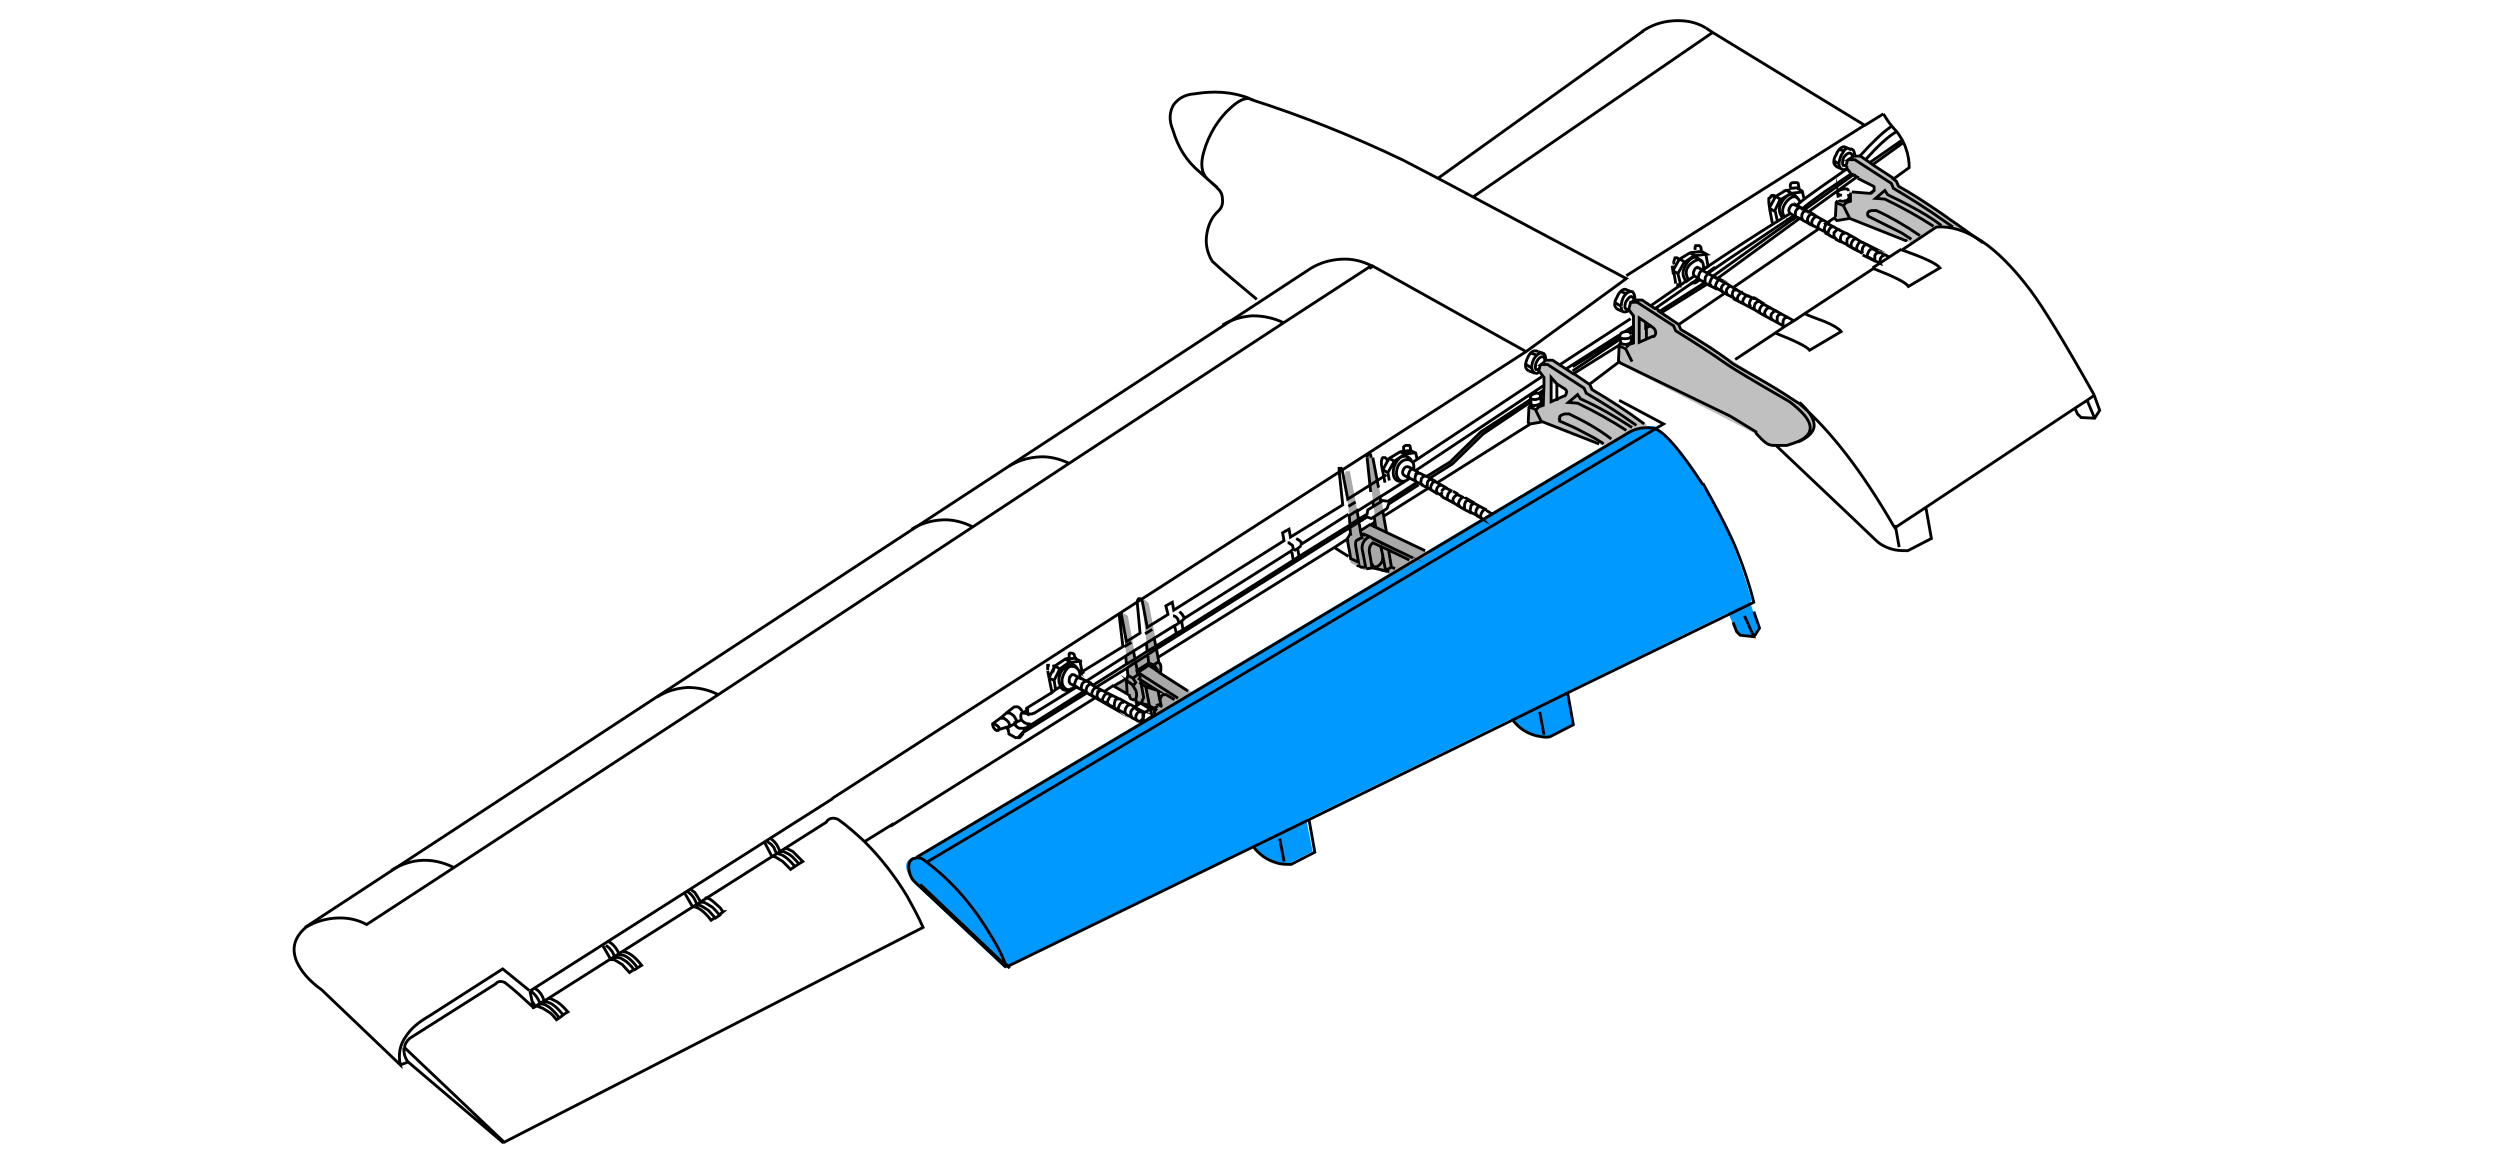 <?xml version="1.0" encoding="utf-8"?>
<!-- Generator: Adobe Illustrator 24.2.1, SVG Export Plug-In . SVG Version: 6.00 Build 0)  -->
<svg version="1.1" id="Ebene_1" xmlns="http://www.w3.org/2000/svg" xmlns:xlink="http://www.w3.org/1999/xlink" x="0px" y="0px"
	 viewBox="0 0 349.1 161" style="enable-background:new 0 0 349.1 161;" xml:space="preserve">
<style type="text/css">
	.st0{fill:#0099FF;}
	.st1{fill:#C0C0C0;}
	.st2{fill:#A9A9A9;}
	.st3{fill:none;stroke:#000000;stroke-width:0.4;stroke-miterlimit:60;}
	.st4{fill:none;stroke:#000000;stroke-width:0.4;stroke-miterlimit:5;}
</style>
<path class="st0" d="M231.1,59.5c-1.7-0.1-3.2,0.3-4.4,1.1l-99,59.1c-1.5,0.4-1.5,1.5-0.3,3.4l12.8,12l34.6-16.9
	c1.3,1.7,3,2.5,5.2,2.4l3.3-1.7l-0.9-4.5l28.6-14c1.3,1.7,3.1,2.5,5.3,2.4l3.3-1.7l-0.8-4.5l22.5-11l1.1,2.4l0.5,0.5l2,0.3l0.6-1.2
	l-1.1-3.5l0.2-0.3C241.4,72.6,236.9,64.5,231.1,59.5z"/>
<path class="st1" d="M258.8,21.8l-0.7,0.6l-0.3,1l0.6,1l2.6,1.2l0.6,0.5l-0.1,0.6l-0.5,0.3l-2.7-0.3v1.3l-0.6,0.2l-0.3,0.3l-1.1-0.3
	l0,2.1l0.3,0.3l1.7-0.3L267,34l3.4-2.3l2.6,0.3l2.5,1l-2.9-2.3l-7.1-4.6l-0.5-0.8l-5.1-3.4L258.8,21.8z"/>
<path class="st2" d="M159.8,83.7l-0.3,0.5l0.8,7.3l-1.6,1.1l-1.2-6.6l-0.6-0.4l-0.2,0.7l0.9,8.1l-2,1.5l1.7,0.9l1.5,1.9l0.6-0.4
	l1.1,0.7l0.7,1.1l5.5-3.3l-4.4-2.7l-1.9-9.9L159.8,83.7z"/>
<path class="st2" d="M191.1,63.5L191,64l1.1,9l-2,1.3l-1.6-8.5l-0.6,0l-0.1,0.6l0.9,8.4l-0.6,1.1l0.5,2.7l1.9,1l1.3-0.1l0.4,0.1
	l2.3,0.7l5.2-3l-5.9-2.8l-2-10.5L191.1,63.5z"/>
<path class="st1" d="M216.9,50.5l-1,0l-0.7,0.5L215,52l0.6,1l-0.1,3.6l-0.5,0.3l-0.3,0.3l-1.1-0.3l0,2.1l0.3,0.3l1.7-0.3l8.7,3.4
	l3.4-2.2l2.4-0.4l-0.2-0.6l-7.2-4.7l-0.5-0.8L216.9,50.5 M216.5,53.4l1.7,0.8l0.6,0.5l-0.1,0.6l-0.5,0.3l-1.7,0.7V53.4z"/>
<path class="st1" d="M245,60.5c0.5,0.7,1.4,1.3,2.6,1.9h1.9l2-0.6c2.1-1.2,2.5-2.6,1.2-4.2l-1.6-1.5L234.9,46l-0.5-0.8l-5.1-3.3
	l-1,0l-0.7,0.5l-0.3,1.1l0.7,0.9L228,48l-0.6,0.4l-0.3,0.3l-1.1-0.3l0,2.2l0.3,0.3L245,60.5z"/>
<path id="Layer1_2_MEMBER_0_MEMBER_6_MEMBER_0_1_STROKES" class="st3" d="M238.2,3.9l0.9,0.6l21.3,13l2.6-1.6 M226.1,55.9l6.2,3.3
	l-102.9,61.2c3.6,2.7,6.6,6.2,9,10.3c0.7,1.1,1.4,2.4,2,3.9l0.4,0.3l34.3-16.7l7.8-3.8l28.4-13.9l7.7-3.8l25.9-12.6
	c-0.7-2.8-1.7-5.7-2.9-8.5c-1-2.2-2.4-4.9-4.2-8.1 M163.8,18.2c0.7,2.4,1.9,4.3,3.7,5.8l1,0.9c-0.7-0.8-0.9-2-0.4-3.7
	c0.3-1.1,0.8-2.3,1.6-3.6c0.6-0.9,1.3-1.8,2.1-2.5c1.1-1,2-1.5,2.8-1.3c-1.2-0.5-2.5-0.8-3.9-0.9c-1.3-0.1-2.6,0-3.9,0.2
	c-1.3,0.1-2.2,0.6-2.9,1.5C163.3,15.6,163.2,16.8,163.8,18.2 M168.5,24.9l1.5,1.3 M169.9,26.2c0.5,0.4,0.8,0.9,0.8,1.6
	c0.1,0.6-0.1,1.2-0.5,1.6c-1,0.9-1.5,2-1.7,3.4c-0.2,1.3,0.1,2.6,0.8,3.7c1.6,1.5,3.7,3.2,6.2,5.3 M42.6,129.5L183,37.5
	c1.3-0.8,2.7-1.2,4.2-1.3c1.5-0.1,2.9,0.2,4.3,0.9l0.1,0l21.5,12l14-10.2l-21.4-11.4l-4.9-2.6l-5-2.6c-6.9-3.3-13.9-6.1-21.1-8.4
	c0,0-0.1,0-0.1,0 M191.2,37.5l0.5-0.3 M214.8,49.1c-0.6-0.3-1.1,0-1.5,0.9c-0.4,0.9-0.4,1.5,0.2,1.8 M215.8,50.4
	c0.1-0.7-0.1-1.1-0.5-1.1c-0.4,0-0.8,0.3-1.1,0.8c-0.3,0.6-0.4,1.2-0.2,1.6c0.1,0.2,0.2,0.4,0.4,0.4c0.2,0.1,0.4,0,0.5-0.2
	 M214.8,55l0.7-0.5 M215.1,55.2l0.4-0.3 M232.1,43.6l6.4-4 M226.9,46.3l1.1-0.7 M218.7,51.5l7.4-4.7 M219.6,51.8l6.7-4.5
	 M227.7,44.5l-10,6.5 M229.5,4.3l-28.7,20.6 M239.2,4.5l-33.5,23 M200.7,67.4l13-8.2l1.7-0.3l7.9,3.1 M199.1,66.6l3.4-2.1l4.3-4.2
	l6.9-4.5 M190.9,63.9c0-0.1,0-0.3,0.1-0.4l0.1-0.1h0.2l0,0h0l0.1,0.1h0v0.1l0.1,0.3 M147.1,92.8l0.1,0.5l0.1-0.3l1.5-1l0.5-0.1
	l0-0.3v-0.3l0,0v0l0.1-0.1v0h0v0h0l0,0h0l0,0h0.1l0,0h0.2l0.2,0.1l0.1,0.1h0v0l0,0l0.1,0.5l0.7,0.4l0.3,1.5l5.7-3.5l-0.5-4.3v-0.1
	l0,0v0c0-0.1,0-0.1,0.1-0.2h0v0l0,0h0.2v0h0l0,0h0l0,0v0l0,0h0v0.1h0v0l0,0.1l0.7,3.7l1.9-1.2l-0.4-4.3c0-0.2,0.1-0.4,0.2-0.5l0,0
	h0.2c0.1,0,0.1,0,0.2,0.1v0l0,0v0h0l0.1,0.2l0.7,3.7l2.9-1.8l-0.3-1.2l0.9-0.5l0.2,1.1l15.4-9.7l-0.2-1.1l0.9-0.5l0.2,1.1l7.3-4.5
	l-0.5-4.7v-0.3l0,0v0h0v-0.1h0l0,0h0.1v0h0.1v0h0.1v0h0v0h0v0l0.1,0.1v0l0,0v0l0,0v0l0.8,4.2l5.4-3.4 M197.8,67.4l-4,2.6l-0.7-0.1
	l-2.1,1.3l-0.1,0.6l-1.2,0.7l-1.2,0.8l-7.1,4.4l-0.9,0.6l-15.4,9.7l-0.9,0.5l-2.9,1.8l-1.2,0.7l-1.7,1.1l-1.2,0.7l-4.6,2.9l0.3,0.2
	c0.1,0,0.1,0,0.1,0.1l4.2-2.6l1.2-0.8l1.6-1l1.2-0.8l27.1-17l1.3-0.8l1.3-0.8l0.6,0.2l2.2-1.4l0.2-0.6l4.2-2.7 M192,72.9l-0.6,0.4
	l7.6,3.6 M188.5,73.7l0.1,0.9l0,0h0l0,0v0l0,0l-0.1,0v0l0,0c-0.1,0.2-0.2,0.4-0.2,0.4l-0.1,0.1v0v0.1l0,0v0.1c0,0.1,0,0.3,0,0.4
	l0.3,1.6l0.1,0.7l1.1,0.5l-0.4-2.3c0-0.3,0-0.5,0-0.5V76l0,0l0-0.1v-0.1l0,0l0-0.1l0,0l0.1-0.2l0.3-0.2v0l0.1,0h0l0.1-0.1l0.3-0.1
	l-0.1-0.4l-0.1-0.4l-0.2-1.2 M189.5,78.9L189.5,78.9L189.5,78.9l0.1,0.1h0.1l0,0v0l0,0h0.1c0.1,0.1,0.2,0.2,0.3,0.2h0.1v0h0.5
	l-0.4-2.1c-0.2-0.7-0.1-1.2,0.3-1.7c0.3-0.3,0.6-0.5,0.8-0.4l-0.9-0.4l-0.5,0.2 M197.3,77.9l-5.7-2.7c0,0-0.1,0-0.1,0 M190.7,74.8
	l-0.5-0.3 M191.4,73.2l-1.4,0.9 M190.8,79.4h0.2l0.6-0.1l-0.1-0.6l-0.2-1.2c-0.2-0.7-0.1-1.3,0.4-1.7l1.1,0.5l1.1,0.5l2.9,1.4
	 M189.7,72.5l-0.2-1.2l-1.1,0.7l0.1,1.2 M189.5,71.4l6.7-4.2 M199.6,66.8l3.2-2l4.3-4.2l6.7-4.5 M193.2,72.1l6.2-3.9 M181,75.2
	L181,75.2c0.2,0.1,0.4,0.2,0.7,0.5v0h0v0l0,0v0.1l0,0v0.2l0,0l6.6-4.2 M164.7,85.4L164.7,85.4L164.7,85.4l0.1,0.1h0l0,0h0h0l0.3,0.3
	c0,0.1,0.1,0.2,0.2,0.3v0.3l14.9-9.4l0.4-0.3h0l0,0v0h0v-0.1h0l-0.1-0.3v-0.1l-0.1-0.1v0l-0.3-0.2l-0.1-0.1h-0.2v0 M181.7,76.2
	L181.7,76.2L181.7,76.2L181.7,76.2L181.7,76.2l-0.5,0.4l0.2,1.1 M181.2,76.6l-0.5,0.3 M161.5,90.7l0.2,1.1l24.7-15.4l1.7-1.1
	 M191.7,79.3l1.8,0.4l-0.4-2c0,0.5-0.1,0.9-0.6,1.3c-0.5,0.3-0.8,0.2-0.9-0.3 M193.1,77.7c0,0,0-0.1,0-0.1l-0.3-1.3 M194.8,79.4
	l-0.5-0.2l-0.9,0.5l0.6,0.1 M193.4,79.7L193.4,79.7L193.4,79.7 M189.3,70.1l-1,0.6 M193.9,76.8l0.4,2.4 M180.6,78.3l-0.2-1.2
	 M188.3,77.7l-1.9-1.2 M175,118.2c0.8,1.1,1.9,1.9,3.3,2.3c0.6,0.2,1.3,0.2,2,0.2l3.3-1.7l-0.8-4.5 M179.3,120.3l-0.6-3.2
	 M211.2,100.5c0.9,1.2,2.1,2,3.6,2.3c0.6,0.1,1.1,0.2,1.6,0.1l3.3-1.7l-0.8-4.5 M215.6,102.6l-0.6-3.2 M147.3,93l0.7,0.4l1.4-1
	l-0.7-0.4 M149.7,94.2L149.7,94.2l-0.3,0.3l0,0.1c-0.1,0.1-0.1,0.3-0.1,0.5c0,0.2,0.1,0.3,0.2,0.4l0.8,0.4c-0.3-0.2-0.3-0.4-0.1-0.8
	c0.1-0.4,0.3-0.5,0.6-0.4l0,0l-0.7-0.4C150,94.2,149.9,94.2,149.7,94.2z M148.6,94c0.4-0.8,0.8-1.1,1.4-0.9c0.1,0,0.3,0.1,0.4,0.2
	c-0.3-0.5-0.7-0.6-1.3-0.4c-0.5,0.3-0.9,0.7-1.1,1.3c-0.2,0.6-0.2,1.1,0.1,1.6c0,0,0,0.1,0,0.1c0.3,0.5,0.7,0.6,1.3,0.4h-0.2l-0.2,0
	l-0.3-0.2c-0.2-0.2-0.4-0.5-0.4-0.9C148.3,94.7,148.4,94.4,148.6,94z M146.5,94.6l-0.2-0.9 M146.5,94.6l0.7-1.4 M146.5,94.7l0.4,2
	l0.5-0.4l-0.2-1.3L146.5,94.7z M150.1,95.8L150,96l-0.4,0.2l-0.2,0 M147.4,96.3l0.8-0.5 M148,93.4l-0.8,1.6 M151.4,93.8l-0.6,0.4
	c0,0.1,0,0.3,0,0.4 M150.8,94.6l0.7,0.4l0.2,0.1l5.5-3.5l1.1-0.7l1.8-1.1l1.1-0.7l2.9-1.8v0 M150.3,95.9l0.1,0.1l0.6,0.3l0,0v0
	l0-0.1l0,0v-0.2c0-0.1,0-0.2,0.1-0.5c0.1-0.1,0.2-0.2,0.3-0.3c0.1,0,0.2-0.1,0.3-0.1 M150.4,93.3c0.2,0.2,0.4,0.5,0.4,0.9
	 M152.8,95.7l-0.4-0.2c-0.1,0-0.2,0-0.3,0.1c-0.1,0.1-0.3,0.2-0.3,0.3c-0.2,0.4-0.2,0.7,0.1,0.9l0.1,0.1l0.7,0.4
	c-0.3-0.2-0.3-0.5-0.1-0.9c0.2-0.3,0.4-0.4,0.5-0.4l0.1,0.1l0,0 M151.8,96.7l-0.4-0.2l-7.4,4.7c-0.1,0-0.2,0.1-0.4,0.1l-0.2,0.3
	l-0.7,0.8l9-5.6 M151.4,96.5l-0.5-0.3 M153.9,96.4c-0.2,0-0.3,0-0.3,0l-0.2,0.2l-0.1,0v0.1l-0.1,0.3v0.2c0,0.2,0.1,0.3,0.2,0.4
	l0.8,0.5c-0.3-0.2-0.3-0.5-0.1-0.8c0.2-0.4,0.4-0.5,0.7-0.4l-0.5-0.3L153.9,96.4C154,96.4,153.9,96.4,153.9,96.4z M153.9,96.4
	l-0.8-0.4 M124.3,115.4l28.7-18l-0.4-0.2 M153.3,97.6l-0.4-0.2 M151.7,95.1l0.7,0.3 M149.3,92l1.1-0.1 M151.1,92.3l-1.6,0.2
	 M164,87.4l0.5-0.3 M158.6,92.6l0.2,1l1.6-1l-0.1-1 M161.7,91.8l0.1,0.6c0,0.1,0.1,0.1,0.1,0.2l0.1,0.1v0l0,0l0.1,0.3v0.1l0,0v0
	l0,0.5l-0.1,0.4l3.9,2.5 M159.9,88.5l1-0.6 M160.1,89.9l0.1,1.2 M161.4,90.3l-0.2-1.1 M157,90.3l1-0.6 M158.5,92.1l-0.2-1.1
	 M157.4,94.7l-1.9,1.1l1.9,1.1l-0.1-1.7L157.4,94.7z M157.4,94.7l0.1-0.4l-0.1-1 M157.5,94.3l0.7,0.4l0.7-0.5l-0.1-0.4l-0.1-0.3
	 M158.2,94.7l0.4,0.6l-0.3,0.4l-0.3-0.2c0.2,0.2,0.3,0.4,0.3,0.4c0,0,0.1,0.2,0.3,0.5c0.1,0.3,0.2,0.7,0,1.2h0l0.2,0.9l0.6-0.4
	l0.3-0.7l-0.4-2.2l-0.1-0.6l-0.1-0.5 M155.5,97.2l0.8,0.4 M155.5,97.2c-0.3-0.1-0.5,0-0.7,0.4c-0.2,0.4-0.2,0.6,0,0.8l0.8,0.4l0-0.1
	l0,0l0-0.1v0l0-0.1v-0.1c0-0.1,0-0.2,0.1-0.5l0-0.1l0.2-0.2h0.1c0.1,0,0.2,0,0.4,0l0.7,0.4l0.7,0.4c0,0,0.1,0,0.1,0l0.5,0.3l0.3-0.2
	 M154.7,96.8l0.8,0.4 M158.6,97.7L158.6,97.7L158.6,97.7l-0.1,0l0,0h-0.2c-0.1,0-0.2,0-0.4-0.1l0,0h0l0,0v0h0l-0.1-0.2l-0.1-0.2
	v-0.3 M158,95.5l-0.7-0.4 M158.9,93.9l1.5-1l1.1,0.7l0.1-0.1l-0.4-0.6l-0.7-0.3 M161.4,93.6l0.2,0.1L161.4,93.6 M162.2,94.1
	l-0.6-0.4 M164,97.7l-1-0.6c-0.2-0.1-0.3-0.2-0.4-0.1c-0.1,0-0.2,0-0.3,0.1l0,0h0v0l-0.1,0.1l-0.1,0.2c-0.1,0.1-0.1,0.3-0.1,0.5
	l0.1,0.4l-0.3,0.1l0.5,0.3 M159.1,95.3l0.9,0.6l1.6,0.5l-2.7-1.7 M161.8,92.4l-0.8,0.5 M157.2,91.6l0.1,1.2 M165,86.8l0.2,1.1
	 M164.3,88.5l-0.3-1.1 M158.9,93.9l5.6,3.6 M154.3,96.5l1.2-0.8 M129.4,120.4c-0.2-0.2-0.5-0.4-0.7-0.5c-0.2-0.1-0.5-0.1-0.7-0.1
	c-0.2,0-0.3,0.1-0.5,0.1c-0.4,0.2-0.6,0.6-0.6,1.1c0,0.5,0.1,1,0.4,1.6c0.1,0.2,0.3,0.4,0.5,0.6l12.7,11.9c-0.1-0.1-0.1-0.3-0.2-0.4
	l-11.8-11.2 M161.7,98.6l-0.6,0.3l0.5,0.3 M161.1,98.9l0.2,1l65.8-39.3 M160.6,99l-0.9,0.6l0,0.3l-0.1,1l1.3-0.9L160.6,99L160.6,99z
	 M160.6,99l-1.3-0.8l1.2,0.3l-0.5-2.6 M159.4,99.4c-0.1,0-0.2,0-0.4,0c-0.2,0.2-0.3,0.3-0.3,0.4c-0.1,0.1-0.1,0.3-0.1,0.5
	c0,0.1,0.1,0.2,0.2,0.3c0,0,0.1,0,0.1,0.1c0.3,0.1,0.5-0.1,0.7-0.4l0-0.1V100l0-0.1v-0.3l0-0.1l0,0l0-0.1L159.4,99.4L159.4,99.4z
	 M160.6,99.1l0.5-0.2l-0.5-0.3 M157.8,98.5c-0.2-0.1-0.4,0-0.6,0.4c-0.1,0.2-0.1,0.4-0.1,0.5c0,0.2,0.1,0.3,0.2,0.4l0.8,0.4
	c-0.1-0.2-0.2-0.3-0.2-0.4v-0.2l0-0.1v-0.1l0.1-0.2c0.2-0.3,0.4-0.4,0.7-0.3l-0.2-0.1 M157.3,99.7l-0.8-0.4l-0.8-0.4 M157,98.1
	c-0.3-0.1-0.5,0-0.7,0.4c-0.2,0.4-0.2,0.7,0.1,0.9 M158,100.2l0.8,0.4 M159.4,99.4l-0.8-0.4 M150.4,95.9l-6,3.7v0h-0.1l0,0v0h0
	l-0.2,0.1l-0.3,0h-0.2l-0.5-0.1l0,0H143l-0.1-0.1h0v0l-0.1-0.1h0c-0.3,0.3-0.3,0.7-0.2,1c0,0.1,0.1,0.2,0.2,0.3
	c0.3,0.3,0.6,0.4,1.1,0.4 M143.8,99.9L143.8,99.9L143.8,99.9l-0.1-0.1h-0.1v0h0l-0.1-0.1l0-0.1h0v-0.1c0-0.1,0-0.2,0-0.4
	c0,0,0-0.1,0-0.1l-0.6,0.6v0 M143.3,99c0-0.1,0.1-0.1,0.2-0.2l3.4-2.1 M142.9,102.4l-0.5,0.6l-0.6,0l-0.9-0.5l-0.2-1l-1.3,0.4
	c-0.2,0.2-0.3,0.1-0.5-0.1c-0.2-0.2-0.3-0.5-0.3-0.7c0,0,0,0,0.1-0.1h0l1.1-0.8l0.8-0.7l0.9-0.7c0.1-0.1,0.2-0.1,0.4-0.1
	c0.1,0,0.2,0,0.2,0l0.2,0.1l0.3,0.3v0.1l0,0v0.1l0,0 M142.5,100.6l-0.8,0.3c0,0.1,0.1,0.2,0.1,0.3l0,0.1l0.1,0.1
	c0.2,0.2,0.4,0.3,0.5,0.3v0h0.3l0.3,0l0.3-0.1c0,0,0.1,0,0.1-0.1 M139.8,100.3l0.2,0l0.2,0l0.4,0.3l0.2,0.2c0.2,0.3,0.2,0.5,0.1,0.7
	l0.9-0.5l0.1-0.1v-0.2l0-0.2l-0.3-0.5c-0.4-0.4-0.7-0.5-1-0.4 M139.4,102C139.5,102,139.5,102,139.4,102c0.1-0.2,0.1-0.3,0.1-0.4
	c-0.1-0.1-0.2-0.3-0.3-0.3c-0.2-0.2-0.4-0.2-0.5-0.1 M140.7,101.6c0.1,0,0.1-0.1,0.1-0.2 M141,135.2l-0.3-0.3l-0.2,0.1 M154.9,98.4
	l-0.7-0.4 M161.3,99.9L128,119.7 M162,98l-0.3-1.6 M213.1,49.1l-96.9,62.4 M215.3,52.6l-18.1,12 M227.1,38.5l33.4-21.1 M239.3,38.5
	l11.5-8.2 M193.4,79.7L193.4,79.7 M146.5,94.7L146.5,94.7 M140.6,135L140.6,135"/>
<path id="Layer1_2_MEMBER_0_MEMBER_6_MEMBER_1_1_STROKES" class="st3" d="M259.7,21.8c1.9-2.1,3.4-3.5,4.5-4.2 M260.5,22.3
	c1.7-1.9,3.1-3.2,4.3-3.9 M292.4,55.1c-4.1-7.3-7.1-12.2-8.9-14.6c-4.6-6.1-9-9.1-13.1-8.8l-4.8,3.2c3.1,1.1,4.8,1.9,5.3,2.5
	l-4.4,2.6c-0.4-0.6-2.1-1.4-4.9-2.5l-9.6,6.3c0.4,0.2,1.4,0.6,2.8,1.1c1.2,0.5,2,1,2.3,1.4l-4.4,2.6c-0.4-0.5-2-1.3-4.8-2.4
	l-5.6,3.7 M251.5,29.3c0.8-0.7,2-1.6,3.4-2.6c2-1.3,3.2-2.2,3.6-2.4 M250.9,28.7c0.8-0.8,2-1.6,3.4-2.6c2.2-1.5,3.4-2.4,3.6-2.5
	 M235.8,39.1c-0.6-1-0.4-1.8,0.6-2.5c1-0.7,1.5-0.3,1.5,1c1.6-1.1,3.6-2.4,5.9-3.9c1.4-0.9,3.4-2.2,6.2-3.9 M250.5,44.8l-4-2.2
	c-0.3-0.1-0.5,0-0.7,0.4c-0.2,0.4-0.1,0.7,0.1,0.8l3.3,1.8L250.5,44.8z M250.5,44.8l1.5-1 M251.3,30.5l-11.5,8.4l0.5,0.3l0.8,0.4
	l0.8,0.5l0.8,0.5l0.7,0.4l0.8,0.4c0,0,0.1,0,0.1,0 M240.2,39.1c-0.2,0-0.4,0.1-0.5,0.4c-0.2,0.4-0.2,0.6,0.1,0.8l0.7,0.4
	c-0.2-0.2-0.2-0.5,0-0.8c0.1-0.1,0.2-0.2,0.3-0.3c0.1-0.1,0.2-0.1,0.3-0.1 M241.8,40c-0.1,0-0.2,0-0.3,0c-0.2,0.1-0.3,0.3-0.3,0.3
	c-0.1,0.1-0.2,0.3-0.1,0.5c0,0.2,0.1,0.3,0.2,0.4l0.8,0.4c-0.2-0.2-0.3-0.5-0.1-0.9l0.1-0.2h0.1l0-0.1l0,0l0.1,0c0.1,0,0.2,0,0.3,0
	 M243.4,40.8c-0.1,0-0.2,0-0.3,0.1c-0.1,0.1-0.2,0.2-0.3,0.3c-0.3,0.4-0.2,0.7,0,0.9l0.8,0.4c-0.3-0.2-0.3-0.5-0.1-0.8
	c0.2-0.3,0.4-0.5,0.6-0.4l0.8,0.4c0,0,0.1,0,0.1,0 M242.8,42.1l-0.8-0.4 M243.6,42.5l1.5,0.8c-0.2-0.2-0.2-0.5,0-0.9
	c0.1-0.1,0.2-0.2,0.3-0.3c0.2,0,0.3,0,0.4,0l-0.8-0.5c-0.3-0.1-0.5,0.1-0.6,0.4c-0.2,0.4-0.1,0.6,0.1,0.8 M245.1,43.3l0.8,0.5
	 M246.5,42.6l-0.7-0.4 M241.3,41.2l-0.9-0.5 M239.8,40.4l-0.8-0.4l-1-0.5l-6.3,4l2.7,1.8l0.3,0.7c2.9,1.7,5.4,3.3,7.3,4.8
	c1,0.6,2.6,1.5,4.7,2.7c1.7,1,3.1,1.9,4.3,2.7c0.1,0,0.1,0.1,0.2,0.1c0,0,0,0,0,0c4.4,3.8,8.8,9.5,13.2,17.1l0.2,0.3l4.1-2.7
	l20.9-13.9l1.7-1.1l1-0.7 M247.9,46.5l1.3-0.9 M227.9,50.5l-0.9-1.8l-0.9-0.4l-0.1,2.1l0.1,0.1l0.2,0.2l15.3,7.4l3.6,2.2l0,0.1
	l0.1,0.2l0.2,0.2c0.6,0.7,1.2,1.2,1.6,1.3c0.2,0.1,0.5,0.1,1,0.1c0.4,0,0.8,0,1.4,0c0.7-0.2,1.2-0.4,1.7-0.6c2.5-1.2,2-3-1.3-5.5
	c-5.2-3-8.2-4.8-9-5.4c-2-1.4-4.3-2.9-6.9-4.5l-0.3-0.7l-5.1-3.3h-0.9l-0.2,0.8l-0.1,0.2l0.1,0.1l0.6,0.8l0,1.7v0.5l0,0.5l0,1.1
	l-0.6,0.2l-0.4,0.4 M265.5,34.8l-4,2.6 M292.4,55.1l0.8,2.2l-0.7,1.1l-1.9-0.1l-0.5-0.5l-0.4-0.9 M265.2,76.4l-0.5-2.8l0,0
	c-0.1-0.1-0.1-0.2-0.1-0.3 M248.1,62.3c4.3,4.1,8.9,8.4,13.8,13.1c0.8,0.8,1.8,1.2,2.8,1.4c0.6,0.1,1.2,0.1,1.7,0.1l3.3-1.7
	l-0.8-4.5 M251.3,56.2c1.2,1.1,1.9,2.1,2,2.9c0.2,1-0.6,1.9-2.2,2.6 M242,86.9l0.5,1.3l0.5,0.5l1.9,0.2l-1.3-2.9 M245,88.8l0.7-1.1
	l-0.8-2.3 M292.5,58.4l-1.1-2.6 M229.3,4.4c1.3-0.9,2.8-1.4,4.4-1.5c1.7-0.1,3.2,0.2,4.5,1 M191.5,37.1l-12.3,8l-29.9,19.6
	l-13.5,8.9L100.3,97l-37,24.2l-12.1,7.9c-1.3-0.7-2.7-1-4.3-0.9c-1.5,0.1-2.9,0.5-4.2,1.3c-1.6,1.4-2,2.9-1.3,4.7
	c0.6,1.4,1.8,2.8,3.5,4l11,10.5c-0.3-1.4-0.1-2.8,0.8-4c0.7-1.1,1.8-2,3.2-2.8l10.3-6.6l3.7,3 M74,138.4L74,138.4l0.6-0.4l41.7-26.5
	 M179.3,45.1c-1.4-0.7-2.9-1-4.4-1c-1.5,0.1-2.9,0.5-4.2,1.3 M233.5,37.1l0.1,0.7l0.9-1.6l1.5-0.9l1.6-0.2 M213.1,50.9l0.8,0.5
	 M213.7,59.3l-0.3-0.3l0.1-2.1l0.3-0.5c0,0,0-0.1,0-0.1l-0.1-0.7c0,0,0-0.1,0-0.1l0-0.1v-0.1l0.4-0.3h0.1l0.3-0.1h0.2L215,55
	l0.1,0.2v0.1l0.1,0.7c0.1,0.3-0.2,0.5-0.7,0.6c-0.4,0.1-0.7,0-0.8-0.3 M197.4,65.6l0.3,0.1l17.9-11.9l0-1.1l-0.7-0.9l0-0.2
	c-0.2,0-0.3,0-0.3,0l-0.1,0l0,0l-0.1-0.2v-0.1c0-0.4,0.1-0.7,0.3-1c0.2-0.3,0.4-0.5,0.8-0.5l0.1,0l0,0.1l0,0l0.1,0.2v0.3l0.1-0.1
	l1,0l2.9,1.9l6.4-4l0.2-0.4c0,0,0-0.1,0-0.1l-0.1-0.6l-6.6,4.1 M215.7,50.5l-0.5,0.4h0.9l5.1,3.3l0.3,0.7c2.6,1.5,4.9,3,7,4.5
	 M214.8,49.1l0.8,0.3 M217.4,53.6l1.1,0.7l0.1,0.1v0l0.1,0.1c0.1,0.2,0.1,0.3,0,0.4v0l0,0v0.1l-0.1,0.2v0l-0.1,0.1h-0.1v0l0,0h0
	l-0.9,0.4l-0.9,0.4v-3.4L217.4,53.6z M217.4,53.6V56 M213.7,55.5c0,0.2,0.3,0.3,0.7,0.3c0.5-0.1,0.7-0.2,0.8-0.5 M227.1,60.1
	c-2-1.3-4.3-2.6-6.8-3.8l-1.3-0.1l1.3-1.1l0.4,0.6c2.5,1.1,4.9,2.5,7.2,4 M229.6,59.2c-2.4-1.8-4.9-3.4-7.3-4.8l-0.3-0.7l-2.2-1.5
	 M215.1,50.9l-0.2,0.8 M213.8,49.3l0.8,0.3 M213.5,51.8l0.8,0.3 M237.8,37.8c-0.2,0-0.4,0.1-0.5,0.4c-0.1,0.3-0.2,0.5-0.1,0.7
	c0,0.1,0.1,0.1,0.2,0.2l0.6,0.3l0.1,0c0-0.1,0-0.1,0-0.3c0-0.2,0-0.4,0.1-0.5c0.2-0.3,0.4-0.4,0.6-0.3l-0.3-0.1L237.8,37.8z
	 M237.8,37.8l-0.1-0.1l-0.5-0.3c-0.2-0.1-0.3-0.1-0.3,0c-0.1,0-0.2,0.1-0.3,0.3c-0.2,0.4-0.2,0.7,0.1,0.9l0.5,0.3l0.1-0.1
	 M237.8,37.8C237.9,37.8,237.9,37.8,237.8,37.8c0.1-0.1,0.1-0.2,0.1-0.2c-0.1,0.1-0.1,0.1-0.2,0.1 M235.4,39.3l-4.9,3.4l0.6,0.4
	l5.2-3.6h0.4l0.2-0.1l0.4-0.3v0l-0.2-0.1 M239,39.9c-0.3-0.2-0.3-0.4-0.1-0.8c0.1-0.3,0.3-0.5,0.5-0.4l-0.7-0.4 M237.4,39.1
	l-0.1-0.1 M234,39.6l-0.3-1.8 M235.2,36.6l-0.9,1.6 M231.2,43l0.5,0.4 M227.4,43.4c-0.4,0.2-0.6,0.2-0.8,0.1l-0.7-0.3
	c-0.3-0.2-0.5-0.5-0.4-0.9c0-0.2,0.1-0.5,0.3-0.8c0.1-0.3,0.3-0.6,0.5-0.8c0.3-0.3,0.6-0.4,0.9-0.2l0.5,0.2h0c0.1,0,0.2,0,0.3,0.1
	c0.2,0.2,0.3,0.5,0.3,1.1l1,0l1.2,0.8 M226.4,43c0,0.2,0.1,0.4,0.2,0.5 M226.4,42.8c0,0.1,0,0.2,0,0.3 M226.4,42.8l-0.8-0.5
	 M228.1,40.8l-0.3-0.1c-0.2,0-0.5,0.1-0.7,0.3c-0.1,0.1-0.3,0.3-0.4,0.5c-0.2,0.4-0.3,0.8-0.3,1.2 M227.4,43.2c-0.2,0-0.3,0-0.3,0
	c-0.1-0.1-0.2-0.2-0.2-0.3c0-0.4,0.1-0.8,0.3-1c0.2-0.3,0.4-0.5,0.6-0.5c0.2,0.1,0.4,0.3,0.4,0.6l0.1-0.1 M227.7,42.3l0.5-0.4
	 M230.5,45.5l-0.6-0.4 M230.5,45.5l0.4,0.3c0.2,0.2,0.3,0.4,0.3,0.7l0,0.1v0l0,0l-0.1,0.2c-0.1,0.1-0.1,0.2-0.2,0.2
	c-0.1,0-0.1,0-0.2,0l-0.9,0.4l-0.9,0.4v-3.4l0.9,0.6l0,0.8L230.5,45.5z M227.1,41l-0.8-0.3 M226.3,47.8c0.1,0.2,0.3,0.3,0.8,0.3
	c0.5-0.1,0.7-0.3,0.7-0.6l0-0.3l0-0.4c0,0.3-0.3,0.5-0.8,0.5c-0.4,0-0.6,0-0.7-0.2l0,0 M227.7,46.7c0,0,0-0.1,0-0.1
	c0-0.1-0.1-0.2-0.3-0.3c-0.1,0-0.3,0-0.4,0c-0.5,0.1-0.7,0.2-0.8,0.5c0,0.1,0,0.1,0.1,0.2 M228,47l-0.3,0.2 M227.6,46.6l0.4-0.2
	 M226.1,48.2L226.1,48.2 M228,45.9l-0.7,0.4 M229.9,45.8l0,1.6 M221.9,53.7l4.1-3.1 M100.3,97c-1.4-0.7-2.8-1-4.3-1
	c-1.5,0.1-2.9,0.5-4.2,1.3 M54.7,121.5c2.8-1.7,5.7-1.8,8.6-0.4 M77,139.5l0.8,0.4l0.4,0.3c0.4,0.3,0.7,0.7,1.1,1.1l-0.5,0.3
	l-0.5,0.4l-0.6,0.4c-0.4-0.5-0.7-0.9-1.1-1.1l-0.8-0.5l-0.8-0.3l-0.1,0l-0.4,0.2c-1.4-1.3-2.7-2.5-4-3.5c-0.4-0.2-0.8-0.2-1.1,0
	l-0.2,0.2L57.2,145c-0.4,0.4-0.7,0.8-0.7,1.3l13.9,13.2l58.5-30c-0.7-1.6-1.5-3-2.2-4.3c-1.8-3-3.8-5.5-6-7.7
	c-1.2-1.1-2.4-2.2-3.7-3.1c-0.5-0.2-0.9-0.2-1.2,0c-0.2,0.1-0.3,0.2-0.4,0.4l-38.8,24.6L77,139.5z M78.6,141.7
	c-1-1.3-1.9-1.9-2.7-1.8c0,0,0,0,0-0.1l-0.5,0.3c0,0,0,0.1,0,0.1c0.7-0.1,1.6,0.5,2.6,1.8 M74.8,140.5l0.6-0.4
	c-0.3-0.8-0.8-1.4-1.4-1.8 M74.8,140.6l-0.5-0.8l0.2,1.1 M55.9,148.7l1.1-0.4l-0.1-0.1c-0.4-0.6-0.5-1.1-0.5-1.7c0-0.1,0-0.2,0-0.2
	 M57,148.3l13.3,11.3 M74,138.4l0.3,1.4 M74.6,138c0.7,0.3,1.1,0.9,1.4,1.8l0.6-0.4 M227.1,60.6c1.2-0.8,2.6-1.1,4.1-0.7 M225,61.3
	c-1.8-1.4-3.8-2.5-5.9-3.5l-0.6,0l-0.3,0.1h0L218,58c-0.1,0-0.1,0.1-0.2,0.2l0,0.2c-0.1,0.1-0.1,0.1,0,0.2v0.2l0,0v0
	c1.2,0.5,2.3,1,3.2,1.5l1.7,0.9l0.8,0.5l0.2,0.1l0.2,0.2 M213.5,56.8l1,0.4l0.4-0.4l0.6-0.2l0.1-2.8 M215.3,59l-0.9-1.8 M205.6,70.4
	l-0.2,0.2l0,0.1l0,0l-0.1,0.5v0.1l0,0.1l0.1,0.1v0.1l0.1,0l0.8,0.4c-0.1-0.1-0.2-0.2-0.2-0.4c0-0.2,0-0.3,0.1-0.5
	c0.1,0,0.1-0.1,0.1-0.2c0,0,0.1-0.1,0.2-0.1c0.1-0.1,0.2-0.1,0.3,0l-0.9-0.5C205.8,70.3,205.8,70.4,205.6,70.4L205.6,70.4z
	 M207.6,71.3l0.8,0.5 M207.6,71.2C207.6,71.3,207.6,71.3,207.6,71.2 M207.6,71.2c-0.3-0.1-0.5,0-0.7,0.4c-0.2,0.3-0.2,0.6,0,0.8
	l-0.7-0.4 M206.8,70.8l0.8,0.4 M193.4,67.4l-0.5-2.5h0v-0.5L193,64l0.1-0.1v0h0v0h0v0h0.1v0h0.2c0.1,0.1,0.2,0.1,0.3,0.3l0,0.3
	L194,64l1.5-0.9L196,63l0-0.3l0-0.1v0h0v-0.2l0.1-0.1v0h0v0h0l0.2-0.1h0.4l0,0v0h0.1l0.1,0.1l0.1,0.6l0.7,0.4l0.2,0.9 M197.8,66.1
	L197.8,66.1l-0.1,0.1l0,0.1v0.1c-0.1,0.1-0.1,0.2-0.1,0.5c0,0.2,0.1,0.3,0.2,0.4l0.8,0.4c-0.1-0.1-0.2-0.2-0.2-0.4l0.1-0.5
	c0.2-0.2,0.3-0.3,0.4-0.3c0.1,0,0.1,0,0.2,0l-0.8-0.4c-0.1,0-0.2,0-0.2,0L197.8,66.1L197.8,66.1z M197.4,65.6
	C197.4,65.6,197.3,65.6,197.4,65.6L197.4,65.6 M198.5,67.7l0.8,0.4l0-0.1h0l0-0.1l0,0v-0.1l0-0.1v0c0-0.2,0-0.3,0.1-0.5l0.3-0.3h0
	l0,0h0.2l-0.7-0.4c0,0-0.1-0.1-0.1-0.1 M197.6,65.7l0.5,0.3 M197.4,65.6c0.1-0.6,0-1-0.3-1.2c-0.1-0.1-0.3-0.2-0.4-0.2
	c-0.6-0.1-1.1,0.2-1.5,0.9c-0.1,0.3-0.2,0.6-0.2,1c0,0.4,0.2,0.7,0.4,0.9c0.1,0.1,0.3,0.2,0.5,0.3c0.1,0,0.1,0,0.2,0 M194,64
	l0.7,0.4l1.5-1l-0.7-0.3 M197.1,64.3c-0.4-0.6-0.9-0.7-1.4-0.5c-0.4,0.2-0.7,0.6-1,1.3c-0.2,0.6-0.2,1.2,0,1.6
	c0.2,0.4,0.6,0.6,1.2,0.5c0.1,0,0.1,0,0.2,0c0.3-0.1,0.5-0.2,0.7-0.4l-0.7-0.4c-0.3-0.2-0.3-0.5-0.1-0.9c0.2-0.3,0.4-0.4,0.7-0.3
	l0.6,0.3c-0.2,0-0.4,0.1-0.5,0.4c-0.2,0.4-0.2,0.7,0.1,0.9l0.8,0.4 M193.8,64.3l-0.7,1.3l0.7,0.4l0.9-1.6 M196.8,66.8l0.1,0.1
	 M192.7,69.3l0.1,0.7 M191.7,70l0.1,0.7 M191.9,72.2l0.2,1.4 M193.1,71.4l0.5,2.9 M201.4,69.4c-0.2-0.2-0.2-0.4,0-0.7 M201.4,69.4
	l0.8,0.4c-0.2-0.2-0.1-0.4,0-0.8c0.2-0.3,0.4-0.5,0.6-0.4l-0.8-0.4c-0.3-0.1-0.5,0.1-0.7,0.4 M202.1,68.2l-0.7-0.4
	c-0.3-0.1-0.5,0-0.7,0.3c-0.2,0.4-0.1,0.7,0.1,0.8l0.7,0.4 M205.4,71.6L205.4,71.6L205.4,71.6l-0.8-0.4l-0.7-0.4l-0.8-0.5l-0.9-0.5
	 M203.9,70.7c-0.3-0.2-0.3-0.4-0.1-0.8c0.2-0.3,0.4-0.5,0.6-0.4l-0.8-0.4c-0.2,0-0.4,0.1-0.6,0.4c-0.2,0.3-0.1,0.6,0.1,0.8
	 M204.6,71.1L204.6,71.1l-0.1-0.1l0-0.1v-0.2c0-0.1,0-0.3,0.1-0.5c0-0.1,0.1-0.2,0.3-0.3c0.2,0,0.3,0,0.4,0l-0.7-0.4
	c0,0-0.1,0-0.1-0.1 M203.6,69l-0.7-0.4 M199.7,66.9L199.7,66.9L199.7,66.9l0.8,0.4l0.9,0.5 M199.8,66.9L199.8,66.9 M200.8,69
	l-0.8-0.5l-0.7-0.4 M200.5,67.3c-0.3-0.1-0.5,0.1-0.6,0.4c-0.2,0.3-0.1,0.6,0,0.8 M194,67.1l-0.2-1.1 M196.2,63.4l1.6-0.2 M196,63
	l1.1-0.1 M190.9,63.9l0.5,4.8 M191.7,63.9l0.8,4.2 M205.2,70l0.7,0.4 M140.9,65.1c1.3-0.8,2.7-1.2,4.2-1.3c1.5-0.1,2.9,0.3,4.2,0.9
	 M146.3,93.6v-0.3l0,0v-0.2h0v-0.1l0,0h0v-0.1l0,0h0v0l0,0v0c0.1,0,0.1,0,0.3,0 M165.3,86.5l-0.8,0.6h0 M164.5,87.1L164.5,87.1
	L164.5,87.1l0.1-0.1v-0.1c0-0.1-0.1-0.2-0.1-0.4c-0.2-0.3-0.4-0.5-0.7-0.5 M127.3,73.9c1.3-0.8,2.7-1.2,4.2-1.3c1.5-0.1,3,0.3,4.4,1
	 M120.6,117.6l4.2-2.6 M250.5,30.1c-7.7,5.1-11.7,7.8-12,8.1 M239.4,38.7l0.3,0.2 M245.8,42.2L245.8,42.2 M292.4,55.1
	C292.4,55.1,292.4,55.1,292.4,55.1 M74,138.4L74,138.4 M197.4,65.6L197.4,65.6"/>
<path id="Layer1_2_MEMBER_0_MEMBER_6_MEMBER_2_1_STROKES" class="st3" d="M263,15.9c0.6,1,1.1,1.7,1.7,2.3c0.3,0.3,0.6,0.8,0.9,1.3
	c0.1,0.1,0.1,0.3,0.2,0.4c0.1,0.2,0.2,0.4,0.3,0.7c0.4,1.1,0.5,2,0.5,2.8l-2.2,1.6l0.4,0.3l0.3,0.7c1.8,1,3.8,2.3,6,3.8
	c0.3,0.2,0.7,0.5,1.4,1c0.2,0.1,0.4,0.3,0.6,0.4c1,0.7,2.2,1.6,3.8,2.7 M264.4,24.9l-2.9-1.9l-0.4-0.3l-1.3-0.9h-1c0,0,0,0,0,0
	l-0.1,0.1l-0.6,0.4h0.9l5.1,3.3l0.3,0.7c2.2,1.3,4.6,2.8,7,4.5c0.4,0.3,0.9,0.6,1.3,0.9 M252.1,29.2l6.7-4.8l-0.3-0.1l-0.6-0.8
	c-0.2,0.2-0.4,0.2-0.5,0.2c-0.1,0-0.1,0-0.2-0.1l-0.7-0.3c-0.3-0.2-0.5-0.5-0.4-0.9c0-0.2,0.1-0.5,0.3-0.8c0.1-0.3,0.3-0.6,0.5-0.8
	c0.3-0.3,0.6-0.4,0.9-0.2l0.5,0.2c0,0,0.1,0,0.1,0c0.1,0,0.2,0,0.3,0.1c0.2,0.1,0.3,0.5,0.3,1 M258.2,20.8l0.3,0.1 M256,22.4
	l0.8,0.5c0-0.3,0.1-0.7,0.3-1.2c0.1-0.2,0.3-0.4,0.4-0.6l-0.8-0.3 M258.7,22c0-0.3-0.1-0.5-0.3-0.6c-0.3-0.1-0.5,0.1-0.8,0.4
	c-0.2,0.2-0.3,0.6-0.3,1v0.1l0.1,0.2l0,0l0.1,0c0,0,0.1,0,0.3,0l0.2-0.8 M257.5,21c0.2-0.2,0.4-0.3,0.6-0.3 M257.9,23.2l0,0.2l0,0
	 M257.1,23.6c-0.1-0.1-0.2-0.2-0.2-0.3c-0.1-0.1-0.1-0.3-0.1-0.4 M251.6,29.1c0,0-0.1-0.1-0.1-0.1l0.9,0.5l0.1,0.1l6.8-4.9l-0.4-0.2
	 M270,31.6c-2-1.3-4.3-2.6-6.8-3.8l-1.3-0.1l1.3-1.1l0.4,0.6c3.4,1.6,6,3.1,7.5,4.3 M258.6,26.8l2.5,0.2l0.6-0.4l0,0v-0.5l0,0v0l0,0
	v0l-0.1-0.1v0h0v0h0l-2.2-1.1 M261.1,27l0.1,0l0.2-0.1l0.1-0.1v0l0.1-0.1v0 M268.1,32.9c-2.2-1.5-4.3-2.7-6.1-3.5l-0.6,0
	c-0.1,0-0.2,0-0.3,0.1l-0.1,0h0l0,0h0v0c-0.1,0.1-0.2,0.2-0.2,0.3c0,0.1,0,0.1,0,0.2c0,0.1,0.1,0.2,0.1,0.2l4.6,2.3
	c0.3,0.2,0.8,0.5,1.4,0.9 M257.2,27.3c-0.4-0.1-0.6-0.2-0.6-0.3l0.1,0.6 M256.8,27.9c0.1,0.2,0.4,0.2,0.6,0.2c0.1,0,0.3-0.1,0.4-0.1
	c0.1,0,0.2-0.1,0.3-0.2l0.1-0.1v-0.2l-0.1-0.4 M256.6,27C256.6,27,256.6,27,256.6,27c0-0.4,0.3-0.5,0.8-0.6c0.5-0.1,0.7,0,0.7,0.3
	 M257.8,28l0.1,0l0.1-0.1l0,0 M258.4,26.9v1.2l-0.6,0.2l-0.4,0.4l0.9,1.8l7.8,3.1h0.1l0.1,0.1 M257.1,32.9c-0.1,0.2-0.1,0.3-0.1,0.5
	c0,0.2,0.1,0.3,0.2,0.4l0.8,0.4c-0.1-0.1-0.1-0.2-0.1-0.4c0-0.2,0-0.4,0.1-0.5c0.1-0.1,0.2-0.2,0.4-0.3l0,0h0.2l-0.7-0.4
	c-0.2-0.1-0.3-0.1-0.4,0C257.2,32.7,257.1,32.8,257.1,32.9z M258.3,30.5l-1.8,0.3l-0.3-0.3v-0.1l-1.2,0.8l0.3,0.1l0.8,0.4l0.7,0.4
	l0,0l0.8,0.4 M256.2,31.7c-0.3-0.1-0.6,0-0.8,0.4c-0.2,0.4-0.1,0.7,0.1,0.8l0.8,0.4c-0.1-0.1-0.2-0.3-0.2-0.4v-0.3l0-0.1v0l0.1-0.1
	c0.1-0.1,0.2-0.2,0.3-0.3c0.1-0.1,0.2-0.1,0.4,0 M258.5,33L258.5,33L258.5,33L258.5,33z M259.5,35.1l-0.8-0.5 M259.5,35.1
	c-0.3-0.2-0.3-0.5-0.1-0.9c0.2-0.4,0.4-0.5,0.7-0.3l-0.8-0.5c-0.3-0.1-0.5,0-0.7,0.4c-0.2,0.3-0.1,0.6,0,0.8l-0.7-0.4 M260.1,35.4
	l-0.7-0.4 M260.1,35.4c-0.1-0.2-0.1-0.4,0-0.8c0.2-0.4,0.4-0.5,0.7-0.4l-0.8-0.4 M259.3,33.4l-0.7-0.4 M261.8,36.4l-0.9-0.5
	 M261.8,36.4v-0.7l0.1-0.2l0.1-0.1l0.2-0.1l0.3,0l-0.9-0.5c-0.3-0.1-0.5,0-0.7,0.4c-0.2,0.4-0.2,0.6,0,0.8l-0.8-0.4 M260.9,34.3
	l0.8,0.4 M261.5,23l4.3-3.1 M261.1,22.7l4.6-3.2 M247,27.7L247,27.7l0,0.6h0v0l0.1,0.7l0.7-1.3l0-0.3h0v0l0,0v0h0l-0.1-0.1l-0.1,0
	c-0.1,0-0.2,0-0.2,0h0l0,0v0h0l-0.1,0.1v0.1L247,27.7L247,27.7z M247.1,29.1l0.7,0.4l0.8-1.7l-0.7-0.4l-0.2,0.3 M247.1,29.1l0.4,2.1
	 M256.3,30.3l0.1-2l0.2-0.3 M252.3,29.5c-0.2-0.1-0.3-0.1-0.3,0c-0.1,0-0.2,0.1-0.3,0.3c-0.1,0.1-0.1,0.3-0.1,0.5
	c0,0.2,0.1,0.4,0.2,0.5l0.8,0.4c-0.2-0.2-0.3-0.5-0.1-0.9c0.2-0.3,0.4-0.5,0.7-0.4l-0.6-0.4 M250.3,25.5L250.3,25.5l-0.2,0.1v0h0
	l0,0v0h0l-0.1,0.2c0,0.1,0,0.1,0,0.2l0.1,0.3l1.1-0.1l-0.1-0.6c-0.1-0.1-0.1-0.1-0.2-0.1v0l0,0h-0.1l0,0H250.3z M251.9,27.7
	l-0.2-0.9l-1.6,0.2l-1.5,0.9 M251.7,26.7l-0.7-0.4 M250,26.5l-0.5,0.1l0.7,0.4 M251.4,28.3c-0.4-1-1-1.1-1.8-0.3
	c-0.7,0.8-0.9,1.6-0.4,2.3 M250.8,30.3L250.8,30.3l0.1,0.1c-0.1-0.1-0.2-0.2-0.2-0.5c0-0.2,0-0.4,0.1-0.5c0.2-0.3,0.4-0.4,0.5-0.4
	l-0.7-0.4c-0.3-0.1-0.5,0-0.7,0.4c-0.2,0.4-0.1,0.6,0.1,0.8L250.8,30.3c-0.3,0.3-0.5,0.4-0.8,0.4l0,0l-0.2,0h-0.2h0l-0.2,0
	 M251.1,27.8c-0.6-0.9-1.2-0.9-2,0c-0.8,1-0.8,1.8-0.2,2.6 M250,30.7c-0.1,0-0.3,0-0.4,0.1 M255.2,31.1l-0.5-0.3
	c-0.3-0.1-0.5,0-0.7,0.4c-0.2,0.4-0.2,0.7,0.1,0.8l0.8,0.4c-0.2-0.3-0.2-0.6,0-0.9v-0.1l0.1-0.1l0.1,0l0.1-0.1c0.1,0,0.3,0,0.4,0
	 M255.6,32.9l-0.8-0.4 M254.7,30.8l-0.9-0.5c-0.3-0.1-0.5,0.1-0.7,0.4c-0.2,0.4-0.1,0.7,0.1,0.8l0.7,0.4l0.1,0 M253.3,31.6l-0.8-0.4
	 M250.9,30.3l0.8,0.4 M253,29.9l0.8,0.4 M249.5,26.5l-1.5,0.9 M247.9,29.5l0.3,1.4 M248.2,45c-0.1-0.4,0-0.6,0-0.8
	c0.1-0.2,0.3-0.3,0.6-0.4 M249,45.4c-0.1-0.7,0.1-1.1,0.7-1.1 M248.1,43.5c-0.1-0.1-0.2-0.1-0.4,0c-0.1,0.1-0.2,0.2-0.3,0.3
	c-0.1,0.1-0.1,0.3-0.1,0.5c0,0.2,0.1,0.3,0.2,0.4 M247.3,43c-0.2,0-0.3,0-0.4,0c-0.2,0.1-0.3,0.2-0.3,0.3c-0.3,0.3-0.2,0.6,0,0.9
	 M263.8,35.9l-0.5-0.3c-0.6,0.1-0.9,0.5-0.7,1.2l-0.8-0.4 M257.4,28.7l-1-0.4 M257.1,33.8l-0.8-0.4 M242.1,40.1l11.8-8.1
	 M262.5,35.2l0.7,0.4 M236,35.3l0.7,0.4l1.6-0.2l-0.7-0.4l-0.1-0.6l-0.2-0.2h-0.5l0,0h0v0h0v0h0c0,0.1-0.1,0.2-0.1,0.2v0.1l0,0v0
	l0,0l0,0.3 M237.7,37.7l0.8-0.5l0-0.1l-0.3-1.6 M236,39.7l0.3-0.2l1-0.7 M237.6,36.6c-0.6-0.9-1.3-0.9-2,0.1c-0.7,1-0.8,1.8-0.1,2.6
	l1-0.7 M238.4,38.1l1.1-0.8 M234.4,36.5l0-0.3l-0.2-0.2l-0.1,0h-0.1l0,0h0l0,0v0h-0.1v0l0,0l-0.1,0.3c-0.1,0.2-0.1,0.4,0,0.6
	 M236.7,35.6l-1.4,1l-0.7-0.4 M233.6,37.8l0.7,0.4l0.3,1.2l0,0.5l-0.5-0.2 M235.2,39.4l0.2-0.2 M237.8,67.7c-3-4.6-5.2-7.2-6.6-7.8
	 M234.3,45.4l6.6-4.5 M260.1,33.9L260.1,33.9"/>
<path id="Layer1_2_MEMBER_0_MEMBER_6_MEMBER_3_1_STROKES" class="st4" d="M84.2,132.1l1.1,1.9h0.4l0.4,0.2l0.8,0.5l1,1.1l0.6-0.4
	c-0.3-0.5-0.7-0.8-1-1.1l-0.8-0.5l-0.4-0.1l-0.4,0l-0.4-0.8l-0.4-0.5l-0.5-0.4 M96,124.5c0.6,0.4,1.1,1,1.3,1.9h0.4l0.4,0.2l0.8,0.5
	l1,1.1l0.6-0.4c-0.4-0.5-0.7-0.8-1-1.1l-0.8-0.5l-0.4-0.2h-0.4c-0.1-0.2-0.3-0.4-0.5-0.8l-0.2-0.3l-0.2-0.3l-0.3-0.2l-0.3-0.3
	 M100.5,127.7l0.5-0.4l-0.1,0l-0.1-0.2l-0.2-0.3l-1-0.9l-0.4-0.3l-0.4-0.2h-0.4 M99.9,128.1l-0.6,0.4c-1-1.3-1.9-1.9-2.6-1.9
	l-1.1-1.9 M87,132.9c0.7,0,1.6,0.6,2.6,1.9l-0.5,0.3l-0.6,0.4 M85,131.5c0.6,0.3,1.1,0.9,1.5,1.8c0.8,0,1.6,0.6,2.5,1.8
	 M109.5,118.5l0.4,0l0.8,0.4l0.3,0.3c0.6,0.6,1,1,1.1,1.1l-0.5,0.3l-0.6,0.4l-0.6,0.4c-0.5-0.5-0.9-0.9-1.1-1.1l-0.8-0.5l-0.4-0.2
	h-0.3l-1-1.9 M107.1,117.5l0.6,0.4l0.4,0.5l0.1,0.3l0.2,0.4l0,0.1v0c0.8,0,1.6,0.6,2.6,1.8 M111.6,120.7c-0.3-0.4-0.7-0.8-1-1.1
	l-0.4-0.3l-0.4-0.2l-0.4-0.2l-0.5,0c-0.3-0.9-0.8-1.5-1.3-1.8"/>
</svg>
